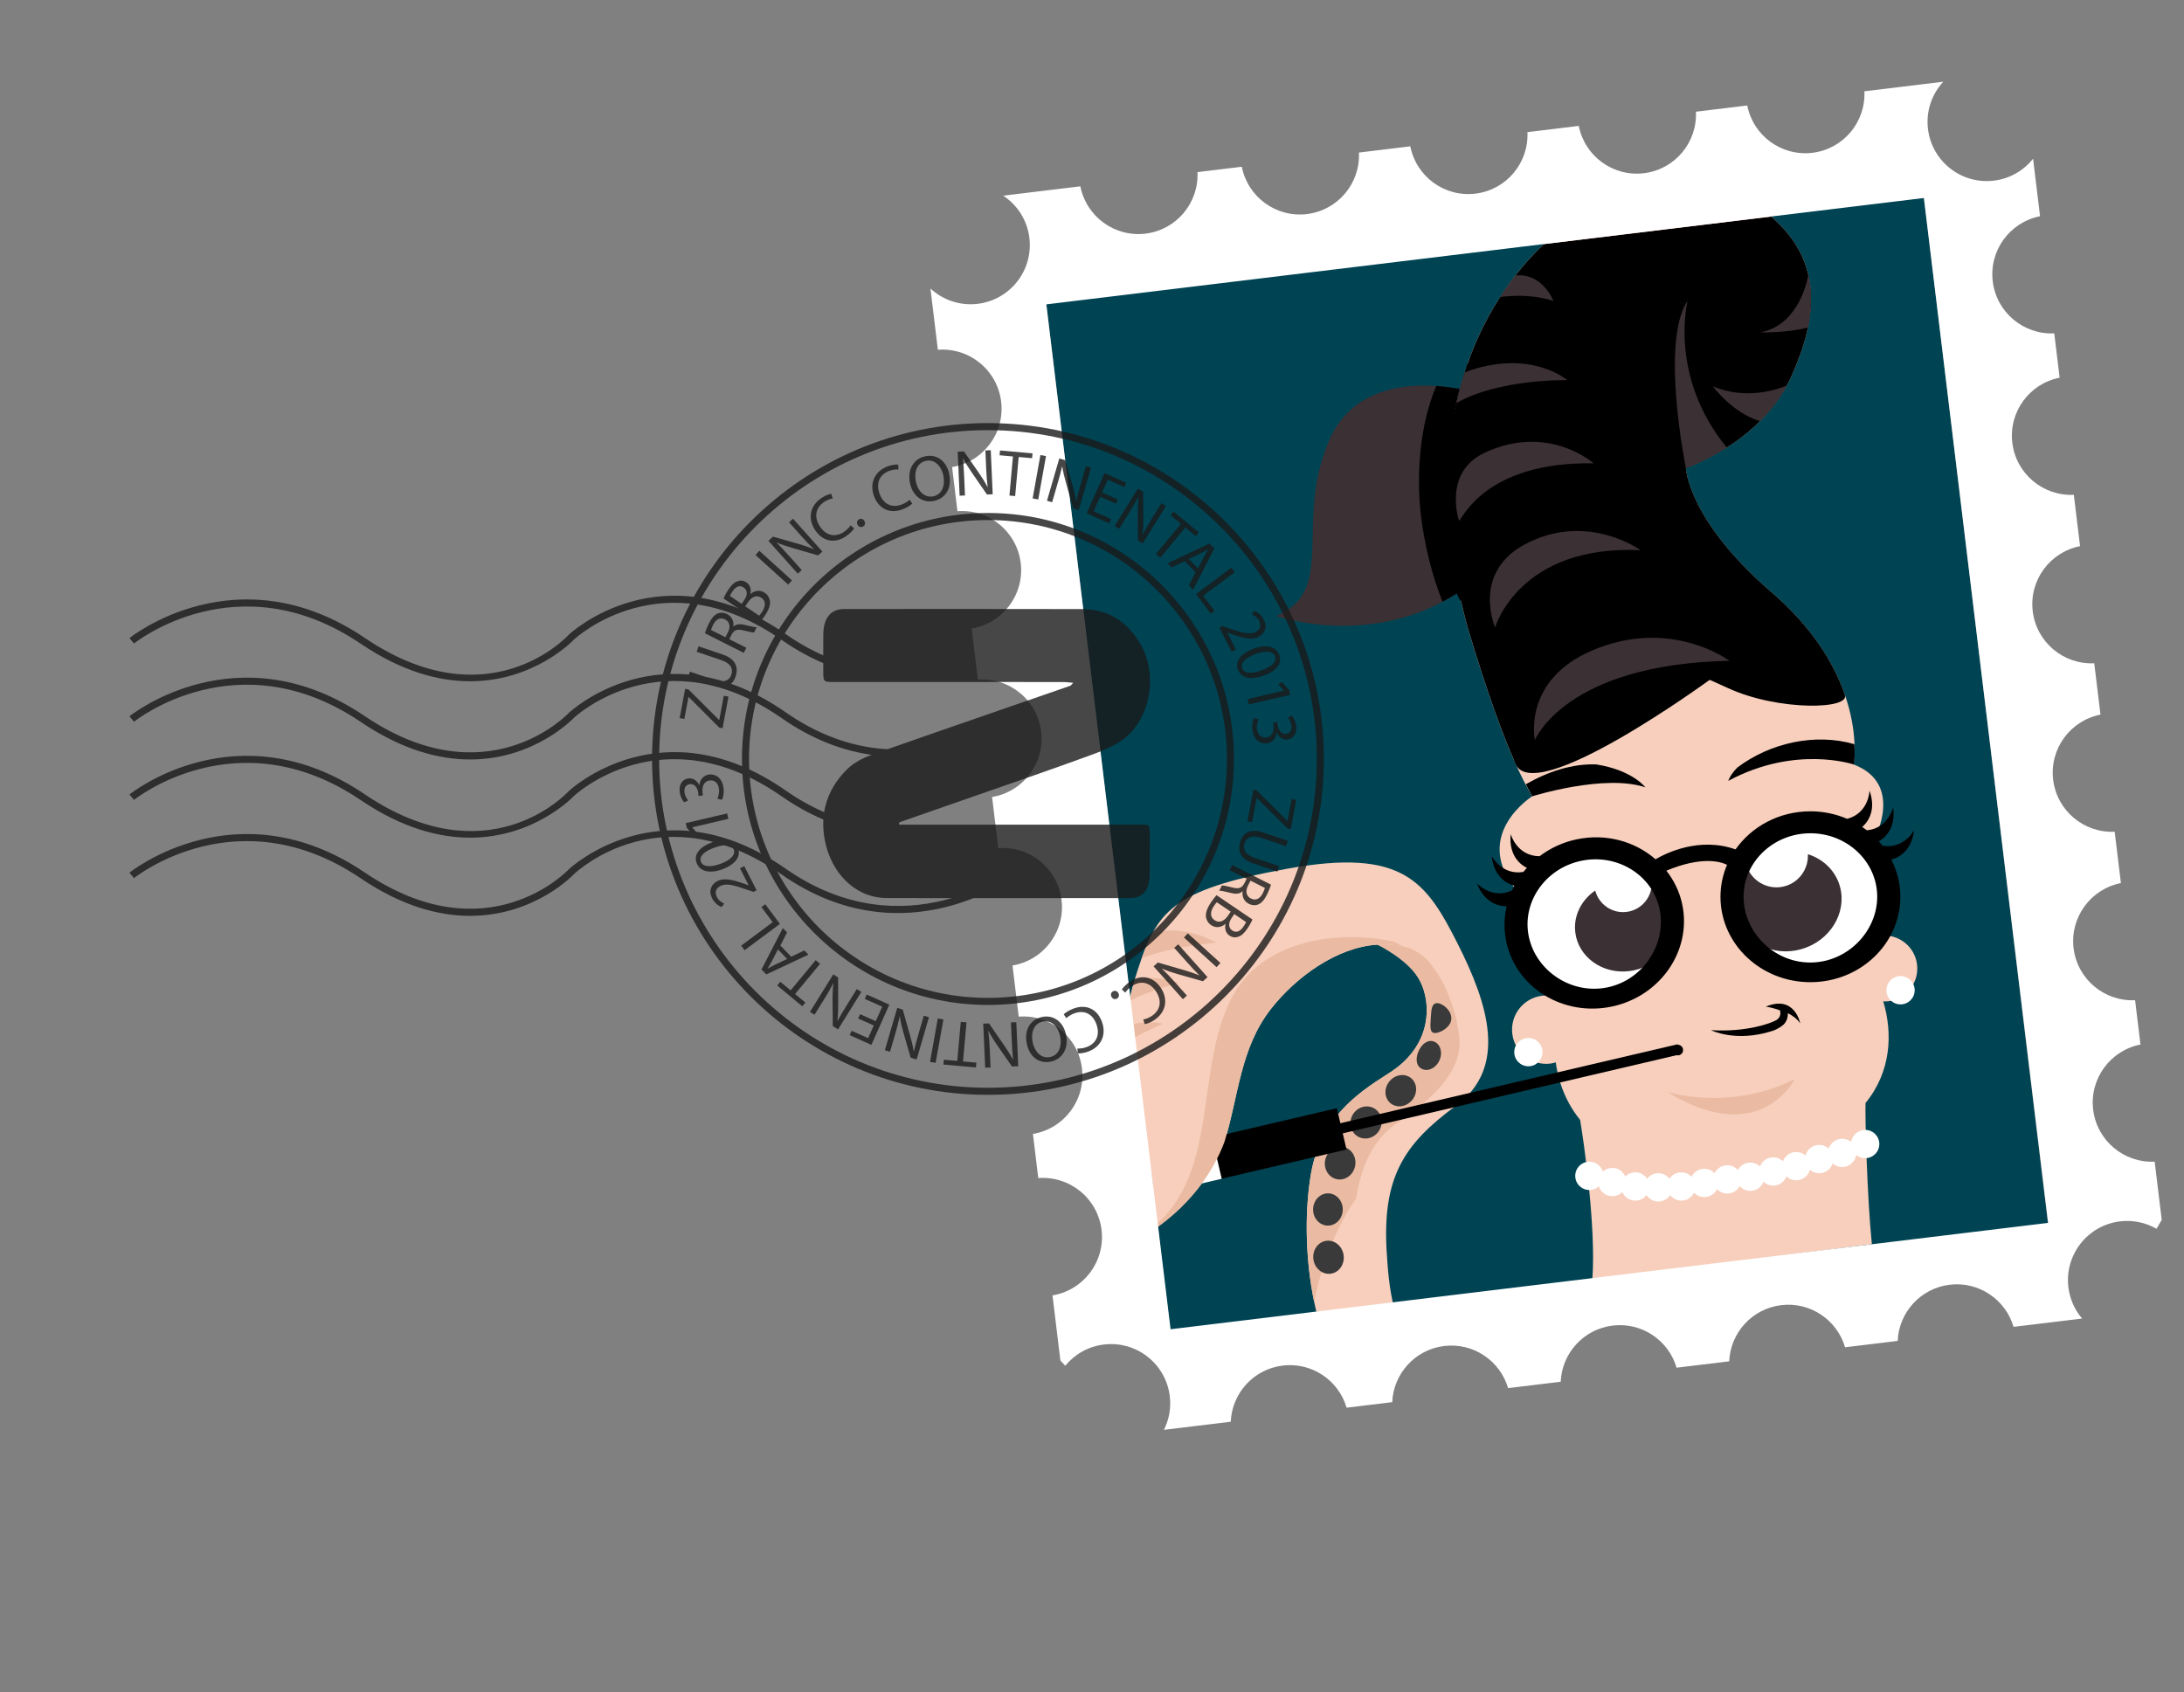 <?xml version="1.0" encoding="utf-8"?>
<!-- Generator: Adobe Illustrator 17.0.0, SVG Export Plug-In . SVG Version: 6.00 Build 0)  -->
<!DOCTYPE svg PUBLIC "-//W3C//DTD SVG 1.1//EN" "http://www.w3.org/Graphics/SVG/1.1/DTD/svg11.dtd">
<svg version="1.1" id="Layer_1" xmlns="http://www.w3.org/2000/svg" xmlns:xlink="http://www.w3.org/1999/xlink" x="0px" y="0px"
	 width="308.833px" height="239.333px" viewBox="-44.167 0 308.833 239.333" enable-background="new -44.167 0 308.833 239.333"
	 xml:space="preserve">
<rect x="-44.167" y="0" width="308.833" height="239.333" fill="#808080" stroke="none"/>
<g id="Bg" display="none">
	<polygon display="inline" fill="#012B31" points="-6,-358 -69,-358 -649,-358 -649,234 -329,234 -329,342 -6,342 -6,-8 570,-8 
		570,-358 	"/>
</g>
<g id="_x31_">
</g>
<g id="_x32_">
</g>
<rect x="112.177" y="35" transform="matrix(-0.993 0.12 -0.12 -0.993 361.122 195.182)" fill="#004454" width="124.985" height="146.985"/>
<path fill="#F7CFBC" d="M150.613,184.835c-3.718-10.165-1.399-15.618,1.021-20.29c3.061-5.911,12.815-10.619,12.71-15.643
	s-5.517-17.463-12.936-15.305c0,0,3.79,2.185,5.298,5.276c1.508,3.091,1.534,8.502-3.55,12.266
	c-2.759,2.042-10.3,5.404-11.931,14.793c-0.962,5.533-0.852,12.944,0.759,19.612C144.855,185.255,147.733,185.035,150.613,184.835z"
	/>
<path fill="#EABBA2" d="M150.579,133.596c0,0,4.619,2.186,6.127,5.277c1.508,3.091,1.534,8.502-3.55,12.266
	c-2.759,2.042-10.3,5.404-11.931,14.793c-0.897,5.162-0.866,11.958,0.451,18.258c0.338-1.843,0.784-3.663,1.403-5.436
	c1.523-4.363,3.736-9.309,7.37-12.339c0.104-0.087,0.212-0.113,0.315-0.115c0.282-0.601,0.574-1.186,0.869-1.756
	c3.061-5.911,12.815-10.619,12.71-15.643S157.998,131.437,150.579,133.596z"/>
<path fill="#3B3034" d="M164.397,55.508c0,0-15.693-4.813-20.657,6.869s1.203,21.008-7.41,24.738c0,0,14.741,5.264,27.636-4.693
	S164.397,55.508,164.397,55.508z"/>
<path d="M164.397,55.508c0,0-2.323-0.708-5.461-0.919c-2.368,5.539-2.832,12.597-2.185,18.173c0.475,4.091,1.534,8.502,3.062,12.331
	c1.392-0.738,2.783-1.613,4.153-2.671C176.861,72.465,164.397,55.508,164.397,55.508z"/>
<path fill="#F7CFBC" d="M172.495,112.615c0,0-8.268,5.199-2.652,12.745c1.003,1.348,3.285,1.987,6.351,2.131l1.493,14.533
	c-1-0.892-2.352-1.381-3.787-1.207c-2.65,0.321-4.538,2.73-4.217,5.38c0.321,2.65,2.73,4.538,5.38,4.217
	c0.266-0.032,0.518-0.1,0.767-0.173c0.228,1.765,0.976,5.108,3.441,8.132c0.477,2.74,2.281,15.241,1.734,22.496
	c13.179-1.603,26.356-3.226,39.525-4.908c-0.677-6.63-0.97-17.919-0.897-19.972c3.614-4.421,3.874-9.796,2.506-14.375
	c0.235,0.007,0.469,0.015,0.709-0.014c2.559-0.31,4.381-2.636,4.071-5.194c-0.31-2.559-2.636-4.381-5.194-4.071
	c-1.437,0.174-2.624,0.996-3.349,2.126c-0.388-4.123-1.091-11.066-1.48-14.879c2.576-0.766,4.137-1.265,4.137-1.265
	s3.956-7.531-3.084-10.203c0,0,2.341-12.54-11.878-24.583c-11.642-10.173-11.843-17.368-11.843-17.368s10.659-3.475,14.891-12.886
	c4.232-9.411,4.823-18.381-6.418-25.244c-11.241-6.864-17.854-1.865-26.002,4.327c-8.147,6.192-22.291,23.856-13.296,56.511
	C167.631,102.964,170.379,109.011,172.495,112.615z"/>
<path fill="#F7CFBC" d="M128.967,161.536c2.016-6.485,2.207-13.243,6.575-18.84c3.457-4.43,9.24-8.729,15.037-9.1
	c3.86-0.247,6.506,0.791,8.082,3.474c1.432,1.815,2.29,4.261,2.908,6.319c0.183,0.608,0.288,1.18,0.348,1.733
	c0.98,3.704,0.094,7.945-8.656,13.811c-7.25,4.861-6.66,18.081-5.076,26.077c1.572-0.117,3.144-0.226,4.717-0.331
	c-0.571-2.316-0.827-4.887-0.99-7.787c-0.582-10.338,2.371-15.061,9.772-20.491c7.4-5.43,4.643-14.33,0.23-23.028
	c-4.412-8.699-7.681-13.507-24.106-10.509s-18.401,6.092-21.098,14.31s-2.497,15.412-0.632,19.719
	c1.865,4.307,4.578,14.219,1.339,17.969C117.418,174.862,125.505,170.674,128.967,161.536z"/>
<ellipse transform="matrix(0.209 0.978 -0.978 0.209 270.919 -73.985)" fill="#FFFFFF" cx="181.202" cy="130.51" rx="11.072" ry="11.654"/>
<ellipse transform="matrix(0.004 1 -1 0.004 337.789 -85.526)" fill="#FFFFFF" cx="211.842" cy="126.859" rx="11.133" ry="11.718"/>
<path fill="#3B3034" d="M189.333,125.702c-0.337,1.684-1.701,3.043-3.499,3.261c-2.053,0.249-3.918-1.077-4.428-3.023
	c-1.946,1.336-3.102,3.558-2.817,5.915c0.423,3.487,3.834,5.941,7.619,5.482s6.512-3.657,6.089-7.144
	C192.066,128.281,190.932,126.683,189.333,125.702z"/>
<path fill="#3B3034" d="M211.481,120.802c0.087,1.88-1.004,3.687-2.858,4.394c-2.118,0.808-4.452-0.109-5.51-2.044
	c-1.716,1.936-2.358,4.605-1.43,7.036c1.372,3.596,5.65,5.304,9.555,3.814s5.958-5.613,4.585-9.21
	C215.07,122.822,213.441,121.423,211.481,120.802z"/>
<path d="M226.503,117.401c0,0-1.437,2.732-4.484,2.196c-0.165-0.209-0.33-0.418-0.508-0.616c0.663-0.369,2.458-1.672,2.03-4.806
	c0,0-0.691,2.955-3.708,3.248c-0.217-0.167-0.444-0.32-0.672-0.473c0.548-0.462,2.113-2.107,1.034-5.144
	c0,0-0.071,3.169-3.152,3.996c-1.606-0.686-3.382-1.074-5.258-1.066c-4.397,0.019-8.263,2.156-10.533,5.388
	c-5.135-1.825-9.872,0.547-11.316,1.397c-2.898-2.527-7.013-3.707-11.197-2.812c-1.961,0.419-3.713,1.258-5.199,2.378
	c-3.247-0.023-4.083-3.131-4.083-3.131c-0.332,3.301,1.705,4.501,2.287,4.774c-0.171,0.19-0.339,0.381-0.498,0.58
	c-3.066,0.509-4.472-2.254-4.472-2.254c0.346,3.265,2.542,4.041,3.193,4.201c-0.115,0.217-0.223,0.438-0.324,0.661
	c-2.88,1.344-4.974-1.021-4.974-1.021c1.195,3.172,3.636,3.28,4.214,3.26c-0.374,1.614-0.417,3.318-0.052,5.028
	c1.396,6.525,8.096,10.624,14.965,9.154s11.305-7.951,9.909-14.476c-0.381-1.782-1.169-3.374-2.236-4.73
	c5.032-2.105,7.7-1.27,8.58-0.834c-0.601,1.413-0.935,2.955-0.928,4.573c0.028,6.673,5.746,12.058,12.77,12.028
	s12.695-5.464,12.667-12.137c-0.008-1.871-0.476-3.633-1.282-5.21C223.948,121.393,226.117,120.63,226.503,117.401z
	 M183.191,139.624c-5.094,1.09-10.13-2.284-11.166-7.124c-1.035-4.84,2.267-9.664,7.361-10.754s10.081,1.961,11.117,6.8
	C191.539,133.386,188.286,138.534,183.191,139.624z M211.855,136.12c-5.21,0.022-9.447-4.313-9.468-9.262s4.2-8.994,9.41-9.016
	s9.465,3.986,9.486,8.935C221.304,131.726,217.065,136.098,211.855,136.12z"/>
<path fill="#EABBA2" d="M191.58,154.414c0,0,8.78,2.839,18.038-1.809C209.618,152.605,204.775,162.51,191.58,154.414z"/>
<path d="M181.555,108.106c-3.375-0.133-6.84,1.012-9.968,2.809l0.908,1.7c0,0,10.229-3.213,16.005-1.269
	C188.5,111.347,186.693,108.92,181.555,108.106z"/>
<path d="M201.5,108.55c-1.038,1.053-1.276,1.879-1.276,1.879c9.516-5.12,17.725-2.317,17.725-2.317
	c0.189-0.613,0.159-1.916,0.105-2.868C212.55,103.646,206.177,105.019,201.5,108.55z"/>
<path fill="#EABBA2" d="M127.827,133.308c-4.405-2.367-7.678-1.741-9.07-1.264c-0.559,1.043-1.032,2.203-1.493,3.505
	C121.528,133.789,127.827,133.308,127.827,133.308z"/>
<path fill="#EABBA2" d="M116.257,138.642c-0.288,0.991-0.533,1.964-0.739,2.918c3.189-1.598,7.013-2.569,7.013-2.569
	C119.782,138.078,117.673,138.249,116.257,138.642z"/>
<path fill="#EABBA2" d="M114.912,145.222c-0.1,0.859-0.166,1.695-0.199,2.505c2.506-1.709,5.603-2.963,5.603-2.963
	C117.841,144.301,116.062,144.713,114.912,145.222z"/>
<path d="M205.543,142.355c0,0,0.918,0.133,1.972,0.516l0.066,0.202c0.083,0.687-0.293,1.029-0.559,1.19
	c-0.806,0.465-4.22,1.723-9.239,1.425c0,0,3.484,1.776,8.665,0.109c0,0,0.444-0.133,0.848-0.378
	c0.228-0.125,0.445-0.263,0.636-0.427c0.102-0.078,0.198-0.183,0.289-0.298c0.021-0.032,0.048-0.057,0.069-0.091l-0.003-0.002
	c0.211-0.302,0.368-0.716,0.37-1.324c0.619,0.347,1.24,0.732,1.739,1.447C210.394,144.725,209.637,140.641,205.543,142.355z"/>
<path fill="#3A3A3A" d="M159.114,141.867c-0.769-0.046-0.89,0.757-0.947,1.935c-0.058,1.177-0.244,2.241,0.524,2.287
	s2.308-0.81,2.366-1.987C161.114,142.924,159.883,141.913,159.114,141.867z"/>
<ellipse transform="matrix(0.992 -0.13 0.13 0.992 -21.884 20.18)" fill="#3A3A3A" cx="143.624" cy="177.715" rx="2.154" ry="2.346"/>
<path fill="#3A3A3A" d="M143.828,168.776c-1.153-0.125-2.183,0.79-2.302,2.043s0.719,2.371,1.871,2.497
	c1.153,0.125,2.183-0.79,2.302-2.043C145.819,170.019,144.981,168.901,143.828,168.776z"/>
<path fill="#3A3A3A" d="M146.172,162.317c-1.103-0.458-2.37,0.141-2.83,1.338c-0.46,1.197,0.061,2.538,1.164,2.996
	s2.37-0.141,2.83-1.338C147.796,164.116,147.275,162.775,146.172,162.317z"/>
<path fill="#3A3A3A" d="M150.684,157.183c-0.797-0.912-2.194-0.955-3.122-0.095s-1.034,2.296-0.237,3.208
	c0.797,0.912,2.194,0.955,3.122,0.095S151.481,158.095,150.684,157.183z"/>
<path fill="#3A3A3A" d="M155.596,152.689c-0.757-0.867-2.123-0.873-3.051-0.013s-1.066,2.26-0.308,3.127
	c0.757,0.867,2.123,0.873,3.051,0.013C156.215,154.956,156.353,153.556,155.596,152.689z"/>
<path fill="#3A3A3A" d="M158.803,147.392c-0.827-0.47-1.724,0.019-2.271,1.051c-0.546,1.032-0.535,2.216,0.292,2.686
	c0.827,0.47,1.94,0.014,2.486-1.018S159.63,147.862,158.803,147.392z"/>
<g id="_x34_">
</g>
<g id="_x35__1_">
</g>
<g id="_x36_">
</g>
<g id="_x37_">
</g>
<g>
	<path d="M170.096,107.88c9.693-5.336,20.008-16.589,46.567-9.768c-1.516-4.29-4.562-9.478-10.587-14.582
		c-11.642-10.173-11.843-17.368-11.843-17.368s10.659-3.475,14.891-12.886c3.717-8.266,4.62-16.19-2.831-22.647l-32.138,3.895
		c-8.156,7.647-18.859,24.899-10.748,54.346C166.204,98.189,168.35,103.977,170.096,107.88z"/>
</g>
<path fill="#3B3034" d="M194.239,66.245c0,0-3.683-17.916,0.233-23.7c0,0-2.737,10.657,5.535,20.735
	C200.007,63.279,197.64,64.868,194.239,66.245z"/>
<path fill="#3B3034" d="M175.505,42.578c0,0-1.493-3.989-5.375-3.631c-0.736,0.943-1.464,1.963-2.173,3.061
	C172.592,41.405,175.505,42.578,175.505,42.578z"/>
<path fill="#3B3034" d="M204.75,47.007c0,0,3.833,0.096,6.736-0.696c0.534-2.562,0.614-5.056,0.059-7.444
	C211.179,40.842,209.671,46.066,204.75,47.007z"/>
<path fill="#3B3034" d="M198.034,54.621c0,0,2.642,3.69,6.672,4.941c1.416-1.414,2.738-3.084,3.79-5.035
	C207.387,54.997,202.811,56.671,198.034,54.621z"/>
<circle fill="#FFFFFF" cx="180.583" cy="166.292" r="2"/>
<circle fill="#FFFFFF" cx="183.833" cy="167.167" r="2"/>
<circle fill="#FFFFFF" cx="187.083" cy="167.792" r="2"/>
<circle fill="#FFFFFF" cx="190.333" cy="167.917" r="2"/>
<circle fill="#FFFFFF" cx="193.583" cy="167.792" r="2"/>
<circle fill="#FFFFFF" cx="196.833" cy="167.292" r="2"/>
<circle fill="#FFFFFF" cx="200.083" cy="166.792" r="2"/>
<circle fill="#FFFFFF" cx="203.333" cy="166.417" r="2"/>
<circle fill="#FFFFFF" cx="206.583" cy="165.667" r="2"/>
<circle fill="#FFFFFF" cx="209.833" cy="164.917" r="2"/>
<circle fill="#FFFFFF" cx="213.083" cy="163.917" r="2"/>
<circle fill="#FFFFFF" cx="216.333" cy="163.042" r="2"/>
<circle fill="#FFFFFF" cx="219.583" cy="161.792" r="2"/>
<circle fill="#FFFFFF" cx="224.583" cy="140.042" r="2"/>
<circle fill="#FFFFFF" cx="171.958" cy="148.792" r="2"/>
<path d="M197.646,96.104c0,0-25.203,18.427-27.57,11.776c-2.367-6.651,5.57-7.214,5.57-7.214s21.562-6.188,22-5.438
	S197.646,96.104,197.646,96.104z"/>
<path d="M194.521,95.292c0,0-1.5-1.312,5.625,2s17.806,3.08,16.497,0.821c-1.309-2.259-17.684-3.009-17.684-3.009L194.521,95.292z"
	/>
<path fill="#3B3034" d="M200.391,93.452c0,0-8.267-6.217-19.401-1.468c-9.939,4.227-8.115,12.694-8.115,12.694
	S177.112,93.924,200.391,93.452z"/>
<path d="M162.375,85.042c0,0-6.458-10.333,0.958-33.625l6.917,19.542L162.375,85.042z"/>
<path fill="#3B3034" d="M187.834,77.808c0,0-7.673-5.558-16.463-0.774c-7.442,4.05-4.121,11.706-4.121,11.706
	S170.612,77,187.834,77.808z"/>
<path fill="#3B3034" d="M181.182,65.519c0,0-6.351-5.652-15.297-1.545c-6.088,2.753-3.741,9.645-3.741,9.645
	C162.531,73.698,165.539,65.275,181.182,65.519z"/>
<path fill="#3B3034" d="M177.448,53.758c0,0-5.252-4.566-14.497-1.105c-0.443,1.381-0.832,2.836-1.168,4.353
	C167.718,53.555,177.448,53.758,177.448,53.758z"/>
<g>
	<rect x="127.428" y="158.761" transform="matrix(0.974 -0.228 0.228 0.974 -33.216 35.301)" width="18.25" height="6"/>
	<rect x="144.489" y="153.334" transform="matrix(0.974 -0.228 0.228 0.974 -30.612 42.508)" width="49.261" height="1.47"/>
	<polygon fill="#FFFFFF" points="128.593,166.701 125.021,167.536 125.75,162.333 127.228,160.859 	"/>
	<circle cx="193.083" cy="148.5" r="0.75"/>
</g>
<path fill="#EABBA2" d="M130.043,141.037c-5.529,10.473-1.385,25.896-12.298,33.357c-0.106,0.159-0.204,0.327-0.327,0.469
	c0,0,8.087-4.189,11.548-13.327c2.016-6.485,2.207-13.243,6.575-18.84c3.457-4.43,9.24-8.729,15.037-9.1
	c1.348-0.086,2.538-0.005,3.596,0.238c-0.397-0.247-0.816-0.471-1.253-0.675c-0.014-0.003-0.026-0.008-0.041-0.011
	C144.802,131.451,134.288,132.997,130.043,141.037z"/>
<path fill="#FFFFFF" d="M260.519,164.283c-4.34,0.203-8.167-2.968-8.698-7.35c-0.531-4.382,2.427-8.376,6.69-9.215l-0.76-6.267
	c-4.34,0.203-8.167-2.968-8.698-7.35s2.427-8.376,6.69-9.215l-0.88-7.26c-4.34,0.203-8.167-2.968-8.698-7.35
	c-0.531-4.382,2.427-8.376,6.69-9.215l-0.88-7.26c-4.34,0.203-8.167-2.968-8.698-7.35c-0.531-4.382,2.427-8.376,6.69-9.215
	l-0.88-7.26c-4.34,0.203-8.167-2.968-8.698-7.35s2.427-8.376,6.69-9.215l-0.76-6.267c-4.34,0.203-8.167-2.968-8.698-7.35
	s2.427-8.376,6.69-9.215l-0.986-8.132c-1.322,1.66-3.269,2.824-5.542,3.1c-4.592,0.557-8.765-2.715-9.322-7.306
	c-0.307-2.536,0.557-4.942,2.163-6.684l-11.151,1.352c0.203,4.34-2.968,8.167-7.35,8.698c-4.382,0.531-8.376-2.427-9.215-6.69
	l-7.26,0.88c0.203,4.34-2.968,8.167-7.35,8.698c-4.382,0.531-8.376-2.427-9.215-6.69l-7.26,0.88c0.203,4.34-2.968,8.167-7.35,8.698
	s-8.376-2.427-9.215-6.69l-7.26,0.88c0.203,4.34-2.968,8.167-7.35,8.698s-8.376-2.427-9.215-6.69l-6.267,0.76
	c0.203,4.34-2.968,8.167-7.35,8.698s-8.376-2.427-9.215-6.69l-10.903,1.322c1.976,1.308,3.39,3.437,3.697,5.973
	c0.557,4.592-2.715,8.765-7.306,9.322c-2.536,0.307-4.942-0.557-6.684-2.163l1.049,8.657c4.442-0.339,8.406,2.867,8.947,7.333
	s-2.542,8.526-6.936,9.258l0.757,6.242c4.442-0.339,8.406,2.867,8.947,7.333s-2.542,8.526-6.936,9.258l0.877,7.235
	c4.442-0.339,8.406,2.867,8.947,7.333s-2.542,8.526-6.936,9.258l0.877,7.235c4.442-0.339,8.406,2.867,8.947,7.333
	c0.541,4.466-2.542,8.526-6.936,9.258l0.877,7.235c4.442-0.339,8.406,2.867,8.947,7.333c0.541,4.466-2.542,8.526-6.936,9.258
	l0.757,6.242c4.442-0.339,8.406,2.867,8.947,7.333s-2.542,8.526-6.936,9.258l1.115,9.202l0.688,0.749
	c1.32-1.608,3.232-2.735,5.46-3.005c4.592-0.557,8.765,2.714,9.322,7.306c0.206,1.698-0.114,3.337-0.829,4.759l9.449-1.145
	c0.175-4.02,3.225-7.442,7.35-7.942c4.126-0.5,7.905,2.094,9.035,5.956l6.448-0.782c0.175-4.02,3.225-7.442,7.35-7.942
	s7.905,2.094,9.035,5.956l7.44-0.902c0.175-4.02,3.225-7.442,7.35-7.942c4.126-0.5,7.905,2.094,9.035,5.956l7.44-0.902
	c0.175-4.02,3.225-7.442,7.35-7.942c4.126-0.5,7.905,2.094,9.035,5.956l7.44-0.902c0.175-4.02,3.225-7.442,7.35-7.942
	s7.905,2.094,9.035,5.956l9.697-1.175c-1.033-1.21-1.736-2.726-1.942-4.423c-0.557-4.592,2.715-8.765,7.306-9.322
	c1.86-0.225,3.646,0.185,5.156,1.049l0.737-1.26L260.519,164.283z M245.451,172.941l-124.092,15.042L103.79,43.044l124.092-15.042
	L245.451,172.941z"/>
<g opacity="0.8">
	<g>
		<path fill="#191919" d="M57.546,102.899l-4.332-4.328l-0.028-0.005l-0.581,3.107l-0.663-0.124l0.774-4.134l0.481,0.09l4.318,4.307
			l0.027,0.005l0.642-3.424l0.663,0.124l-0.837,4.469L57.546,102.899z"/>
		<path fill="#191919" d="M53.396,94.987l3.495,1.184c1.323,0.447,2.083,0.05,2.35-0.738c0.297-0.876-0.092-1.633-1.397-2.074
			l-3.495-1.184l0.261-0.77l3.442,1.166c1.813,0.614,2.236,1.821,1.802,3.099c-0.409,1.21-1.41,1.886-3.241,1.266l-3.478-1.178
			L53.396,94.987z"/>
		<path fill="#191919" d="M55.518,89.56c0.109-0.4,0.33-0.941,0.58-1.436c0.387-0.768,0.778-1.192,1.266-1.381
			c0.389-0.156,0.848-0.122,1.277,0.095c0.734,0.37,0.988,1.078,0.891,1.764l0.024,0.013c0.365-0.355,0.891-0.41,1.535-0.251
			c0.867,0.21,1.471,0.348,1.743,0.34l-0.374,0.743c-0.203,0.012-0.744-0.106-1.516-0.299c-0.851-0.222-1.29-0.07-1.643,0.569
			l-0.341,0.677l2.41,1.216l-0.363,0.718L55.518,89.56z M58.415,90.119l0.371-0.734c0.387-0.768,0.211-1.467-0.424-1.787
			c-0.718-0.363-1.294,0-1.686,0.755c-0.175,0.346-0.266,0.611-0.292,0.742L58.415,90.119z"/>
		<path fill="#191919" d="M58.141,84.638c0.135-0.333,0.4-0.823,0.715-1.291c0.45-0.667,0.855-1.019,1.333-1.165
			c0.381-0.134,0.796-0.087,1.202,0.186c0.498,0.337,0.712,0.961,0.544,1.64l0.015,0.011c0.454-0.408,1.248-0.708,2.015-0.191
			c0.445,0.3,0.662,0.704,0.74,1.135c0.086,0.583-0.154,1.269-0.724,2.112c-0.31,0.46-0.579,0.791-0.76,0.993L58.141,84.638z
			 M60.707,85.4l0.409-0.606c0.476-0.705,0.388-1.367-0.111-1.704c-0.606-0.409-1.154-0.109-1.609,0.565
			c-0.207,0.307-0.302,0.499-0.352,0.621L60.707,85.4z M63.182,87.071c0.112-0.114,0.248-0.301,0.409-0.538
			c0.466-0.69,0.643-1.497-0.109-2.004c-0.705-0.476-1.405-0.067-1.896,0.661l-0.373,0.552L63.182,87.071z"/>
		<path fill="#191919" d="M63.209,77.898l4.616,4.18l-0.539,0.596l-4.616-4.18L63.209,77.898z"/>
		<path fill="#191919" d="M68.642,81.123l-4.152-4.644l0.655-0.586l3.588,1.02c0.831,0.237,1.537,0.485,2.182,0.764l0.008-0.02
			c-0.61-0.571-1.129-1.123-1.776-1.847l-1.737-1.943l0.565-0.505l4.152,4.644l-0.607,0.542l-3.581-1.039
			c-0.786-0.227-1.57-0.481-2.254-0.774l-0.014,0.025c0.558,0.555,1.07,1.101,1.76,1.873l1.774,1.984L68.642,81.123z"/>
		<path fill="#191919" d="M76.605,74.725c-0.165,0.287-0.577,0.737-1.209,1.156c-1.464,0.969-3.179,0.775-4.306-0.928
			c-1.077-1.626-0.706-3.459,0.905-4.525c0.647-0.428,1.147-0.561,1.386-0.586l0.201,0.654c-0.336,0.046-0.76,0.193-1.191,0.479
			c-1.218,0.806-1.511,2.121-0.607,3.485c0.841,1.272,2.115,1.604,3.378,0.767c0.409-0.271,0.769-0.632,0.951-0.941L76.605,74.725z"
			/>
		<path fill="#191919" d="M77.098,74.214c-0.161-0.301-0.07-0.623,0.215-0.776c0.285-0.152,0.595-0.045,0.756,0.257
			c0.157,0.294,0.087,0.615-0.215,0.776C77.569,74.624,77.255,74.508,77.098,74.214z"/>
		<path fill="#191919" d="M84.83,71.216c-0.228,0.24-0.733,0.58-1.446,0.839c-1.651,0.598-3.271,0.006-3.968-1.914
			c-0.664-1.834,0.128-3.527,1.944-4.186c0.73-0.265,1.247-0.275,1.485-0.243l0.041,0.683c-0.337-0.035-0.784,0.009-1.27,0.185
			c-1.373,0.498-1.968,1.706-1.41,3.244c0.52,1.434,1.679,2.056,3.104,1.539c0.461-0.167,0.895-0.433,1.147-0.69L84.83,71.216z"/>
		<path fill="#191919" d="M90.061,67.049c0.431,2.101-0.617,3.477-2.175,3.795c-1.612,0.331-3.001-0.687-3.378-2.534
			c-0.398-1.938,0.547-3.452,2.177-3.787C88.35,64.182,89.69,65.238,90.061,67.049z M85.345,68.12
			c0.267,1.304,1.213,2.327,2.454,2.074c1.249-0.256,1.72-1.552,1.436-2.937c-0.249-1.214-1.143-2.352-2.456-2.083
			C85.476,65.441,85.071,66.779,85.345,68.12z"/>
		<path fill="#191919" d="M91.532,70.103l-0.274-6.227l0.877-0.04l2.135,3.063c0.494,0.71,0.884,1.35,1.207,1.975l0.018-0.011
			c-0.111-0.828-0.162-1.585-0.205-2.555l-0.115-2.605l0.758-0.033l0.275,6.227l-0.814,0.036l-2.117-3.072
			c-0.464-0.673-0.912-1.366-1.255-2.027l-0.027,0.01c0.08,0.784,0.132,1.531,0.177,2.566l0.118,2.66L91.532,70.103z"/>
		<path fill="#191919" d="M99.071,64.555l-1.888-0.17l0.061-0.681l4.596,0.414l-0.061,0.681l-1.897-0.17l-0.499,5.526l-0.81-0.073
			L99.071,64.555z"/>
		<path fill="#191919" d="M103.746,64.498l-1.099,6.132l-0.792-0.141l1.1-6.132L103.746,64.498z"/>
		<path fill="#191919" d="M103.882,70.814l1.744-5.98l0.843,0.246l1.034,3.585c0.239,0.831,0.401,1.561,0.507,2.257l0.021-0.005
			c0.162-0.819,0.356-1.552,0.628-2.483l0.729-2.503l0.728,0.212l-1.744,5.98l-0.78-0.228l-1.014-3.588
			c-0.223-0.787-0.423-1.587-0.536-2.323l-0.029,0.002c-0.175,0.767-0.367,1.49-0.657,2.485l-0.745,2.555L103.882,70.814z"/>
		<path fill="#191919" d="M113.62,71.237l-2.211-0.987l-0.915,2.05l2.463,1.101l-0.274,0.616l-3.198-1.428l2.54-5.687l3.071,1.372
			l-0.274,0.616l-2.337-1.044l-0.803,1.797l2.21,0.987L113.62,71.237z"/>
		<path fill="#191919" d="M113.445,74.391l3.288-5.298l0.747,0.463l0.034,3.735c0.007,0.865-0.032,1.613-0.118,2.312l0.021,0.002
			c0.376-0.747,0.76-1.401,1.273-2.227l1.376-2.217l0.644,0.4l-3.289,5.298l-0.691-0.43l-0.013-3.732
			c-0.004-0.819,0.018-1.643,0.107-2.383l-0.028-0.007c-0.376,0.693-0.755,1.339-1.301,2.219l-1.406,2.264L113.445,74.391z"/>
		<path fill="#191919" d="M122.817,74.08l-1.462-1.208l0.436-0.527l3.558,2.94l-0.436,0.527l-1.469-1.213l-3.535,4.278l-0.627-0.518
			L122.817,74.08z"/>
		<path fill="#191919" d="M123.364,79.361l-1.859,0.894l-0.577-0.598l5.951-2.799l0.673,0.698l-3.008,5.852l-0.597-0.618
			l0.949-1.839L123.364,79.361z M125.233,80.395l0.868-1.683c0.196-0.382,0.398-0.706,0.593-1.021l-0.013-0.014
			c-0.33,0.19-0.673,0.38-1.03,0.556l-1.72,0.811L125.233,80.395z"/>
		<path fill="#191919" d="M129.956,80.285l0.481,0.644l-4.454,3.322l1.592,2.134l-0.542,0.404l-2.072-2.779L129.956,80.285z"/>
		<path fill="#191919" d="M128.258,88.765l0.445-0.228l0.841,0.285c2.001,0.699,3.008,0.961,3.819,0.556
			c0.543-0.278,0.909-0.799,0.5-1.597c-0.249-0.486-0.703-0.762-1.035-0.904l0.392-0.491c0.502,0.21,1.003,0.617,1.318,1.235
			c0.591,1.152,0.05,2.042-0.715,2.434c-0.987,0.506-2.153,0.2-3.816-0.371l-0.615-0.225l-0.016,0.008l1.232,2.403l-0.601,0.308
			L128.258,88.765z"/>
		<path fill="#191919" d="M134.567,95.536c-1.918,0.706-3.238,0.383-3.698-0.866c-0.405-1.102,0.353-2.228,2.212-2.932
			c1.891-0.696,3.233-0.263,3.654,0.882C137.173,93.809,136.363,94.876,134.567,95.536z M133.353,92.505
			c-1.466,0.54-2.133,1.298-1.877,1.992c0.287,0.78,1.336,0.819,2.776,0.289c1.388-0.511,2.168-1.201,1.877-1.992
			C135.883,92.126,134.889,91.941,133.353,92.505z"/>
		<path fill="#191919" d="M137.361,97.666l-0.005-0.018l-0.787-0.888l0.567-0.294l0.984,1.118l0.158,0.675l-5.85,1.371l-0.179-0.765
			L137.361,97.666z"/>
		<path fill="#191919" d="M133.805,101.708c-0.121,0.246-0.292,0.805-0.231,1.365c0.115,1.039,0.813,1.289,1.308,1.225
			c0.836-0.102,1.111-0.895,1.026-1.677l-0.049-0.451l0.607-0.067l0.049,0.451c0.065,0.589,0.451,1.3,1.158,1.222
			c0.479-0.053,0.868-0.403,0.787-1.148c-0.053-0.478-0.315-0.914-0.527-1.152l0.565-0.276c0.265,0.288,0.561,0.869,0.632,1.513
			c0.13,1.177-0.51,1.787-1.237,1.867c-0.616,0.068-1.182-0.242-1.529-0.949l-0.018,0.002c-0.067,0.752-0.553,1.411-1.39,1.503
			c-0.957,0.105-1.876-0.547-2.033-1.982c-0.074-0.671,0.073-1.283,0.233-1.599L133.805,101.708z"/>
	</g>
	<g>
		<path fill="#191919" d="M133.532,111.767l4.332,4.328l0.028,0.005l0.581-3.107l0.663,0.124l-0.774,4.134l-0.481-0.09l-4.318-4.307
			l-0.027-0.005l-0.642,3.424l-0.663-0.124l0.837-4.469L133.532,111.767z"/>
		<path fill="#191919" d="M137.682,119.679l-3.495-1.184c-1.323-0.447-2.083-0.05-2.35,0.738c-0.297,0.876,0.092,1.633,1.397,2.074
			l3.495,1.184l-0.261,0.77l-3.442-1.166c-1.813-0.614-2.236-1.821-1.802-3.099c0.409-1.21,1.41-1.886,3.241-1.266l3.478,1.178
			L137.682,119.679z"/>
		<path fill="#191919" d="M135.56,125.106c-0.109,0.4-0.33,0.941-0.58,1.436c-0.387,0.768-0.778,1.192-1.265,1.381
			c-0.39,0.156-0.849,0.122-1.278-0.095c-0.734-0.37-0.988-1.078-0.891-1.764l-0.024-0.013c-0.365,0.355-0.891,0.41-1.535,0.251
			c-0.867-0.21-1.471-0.348-1.743-0.34l0.374-0.743c0.203-0.012,0.744,0.106,1.516,0.299c0.851,0.222,1.29,0.07,1.643-0.569
			l0.341-0.677l-2.41-1.216l0.362-0.718L135.56,125.106z M132.664,124.547l-0.371,0.734c-0.387,0.768-0.211,1.467,0.424,1.787
			c0.718,0.363,1.294,0,1.686-0.755c0.175-0.346,0.266-0.611,0.292-0.742L132.664,124.547z"/>
		<path fill="#191919" d="M132.937,130.037c-0.136,0.333-0.401,0.824-0.718,1.291c-0.451,0.667-0.857,1.018-1.336,1.164
			c-0.381,0.133-0.796,0.086-1.202-0.188c-0.498-0.337-0.712-0.963-0.543-1.642l-0.015-0.011c-0.454,0.408-1.25,0.707-2.017,0.188
			c-0.444-0.301-0.662-0.706-0.739-1.137c-0.085-0.584,0.156-1.27,0.726-2.113c0.311-0.46,0.581-0.791,0.762-0.993L132.937,130.037z
			 M127.894,127.596c-0.111,0.114-0.248,0.301-0.409,0.538c-0.467,0.69-0.644,1.498,0.106,2.006c0.706,0.477,1.407,0.068,1.9-0.66
			l0.373-0.552L127.894,127.596z M130.37,129.272l-0.41,0.606c-0.477,0.705-0.39,1.368,0.109,1.705
			c0.606,0.41,1.154,0.112,1.611-0.563c0.207-0.306,0.304-0.498,0.354-0.621L130.37,129.272z"/>
		<path fill="#191919" d="M127.867,136.778l-4.616-4.189l0.541-0.596l4.616,4.189L127.867,136.778z"/>
		<path fill="#191919" d="M122.437,133.543l4.152,4.644l-0.655,0.586l-3.588-1.02c-0.831-0.237-1.537-0.485-2.182-0.764l-0.008,0.02
			c0.61,0.571,1.129,1.123,1.776,1.847l1.737,1.943l-0.565,0.505l-4.152-4.644l0.607-0.542l3.581,1.039
			c0.786,0.227,1.57,0.481,2.254,0.774l0.014-0.025c-0.558-0.555-1.07-1.101-1.76-1.873l-1.774-1.984L122.437,133.543z"/>
		<path fill="#191919" d="M114.474,139.941c0.165-0.287,0.577-0.737,1.209-1.156c1.464-0.969,3.179-0.775,4.306,0.928
			c1.077,1.626,0.706,3.459-0.905,4.525c-0.647,0.428-1.147,0.561-1.386,0.586l-0.201-0.654c0.336-0.046,0.76-0.193,1.191-0.479
			c1.218-0.806,1.511-2.121,0.607-3.485c-0.841-1.272-2.115-1.604-3.378-0.767c-0.409,0.271-0.769,0.632-0.951,0.941
			L114.474,139.941z"/>
		<path fill="#191919" d="M113.98,140.452c0.161,0.301,0.07,0.623-0.215,0.776c-0.285,0.152-0.595,0.045-0.756-0.257
			c-0.157-0.294-0.087-0.615,0.215-0.776C113.509,140.042,113.822,140.158,113.98,140.452z"/>
		<path fill="#191919" d="M106.248,143.45c0.228-0.24,0.733-0.58,1.446-0.839c1.651-0.598,3.271-0.006,3.968,1.914
			c0.664,1.834-0.128,3.527-1.944,4.186c-0.73,0.265-1.247,0.275-1.485,0.243l-0.041-0.683c0.337,0.035,0.784-0.009,1.27-0.185
			c1.373-0.498,1.968-1.706,1.41-3.244c-0.52-1.434-1.679-2.056-3.104-1.539c-0.461,0.167-0.895,0.433-1.147,0.69L106.248,143.45z"
			/>
		<path fill="#191919" d="M101.03,147.612c-0.431-2.101,0.617-3.477,2.175-3.796c1.612-0.33,3.001,0.688,3.378,2.535
			c0.398,1.938-0.547,3.452-2.177,3.787C102.74,150.479,101.401,149.424,101.03,147.612z M105.746,146.542
			c-0.267-1.304-1.213-2.327-2.454-2.074c-1.249,0.256-1.72,1.552-1.436,2.937c0.249,1.214,1.143,2.352,2.456,2.083
			C105.615,149.22,106.02,147.882,105.746,146.542z"/>
		<path fill="#191919" d="M99.546,144.563l0.274,6.227l-0.877,0.04l-2.135-3.063c-0.494-0.71-0.884-1.35-1.207-1.975l-0.018,0.011
			c0.111,0.828,0.162,1.585,0.205,2.555l0.115,2.605l-0.758,0.033l-0.275-6.227l0.814-0.036l2.117,3.072
			c0.464,0.673,0.912,1.366,1.255,2.027l0.027-0.01c-0.08-0.784-0.132-1.531-0.177-2.566l-0.118-2.66L99.546,144.563z"/>
		<path fill="#191919" d="M92.007,150.111l1.888,0.17l-0.061,0.681l-4.596-0.414l0.061-0.681l1.897,0.17l0.499-5.526l0.81,0.073
			L92.007,150.111z"/>
		<path fill="#191919" d="M87.346,150.17l1.099-6.132l0.792,0.141l-1.1,6.132L87.346,150.17z"/>
		<path fill="#191919" d="M87.197,143.852l-1.744,5.98l-0.843-0.246l-1.034-3.585c-0.239-0.831-0.401-1.561-0.507-2.257
			l-0.021,0.005c-0.162,0.819-0.356,1.552-0.628,2.483l-0.729,2.503l-0.728-0.212l1.744-5.98l0.78,0.228l1.014,3.588
			c0.223,0.787,0.423,1.587,0.536,2.323l0.029-0.002c0.175-0.767,0.367-1.49,0.657-2.485l0.745-2.555L87.197,143.852z"/>
		<path fill="#191919" d="M77.457,143.429l2.211,0.987l0.915-2.05l-2.463-1.101l0.274-0.616l3.198,1.428l-2.54,5.687l-3.071-1.372
			l0.274-0.616l2.337,1.044l0.803-1.797l-2.21-0.987L77.457,143.429z"/>
		<path fill="#191919" d="M77.633,140.275l-3.288,5.298l-0.747-0.463l-0.034-3.735c-0.007-0.865,0.032-1.613,0.118-2.312
			l-0.021-0.002c-0.376,0.747-0.76,1.401-1.273,2.227l-1.376,2.217l-0.644-0.4l3.289-5.298l0.691,0.43l0.013,3.732
			c0.004,0.819-0.018,1.643-0.107,2.383l0.028,0.007c0.376-0.693,0.755-1.339,1.301-2.219l1.406-2.264L77.633,140.275z"/>
		<path fill="#191919" d="M68.262,140.576l1.459,1.208l-0.436,0.526l-3.55-2.94l0.436-0.526l1.465,1.214l3.535-4.269l0.626,0.518
			L68.262,140.576z"/>
		<path fill="#191919" d="M67.711,135.302l1.862-0.893l0.577,0.6l-5.961,2.795l-0.673-0.7l3.018-5.854l0.597,0.619l-0.951,1.84
			L67.711,135.302z M65.841,134.265l-0.87,1.684c-0.197,0.382-0.4,0.706-0.596,1.022l0.013,0.014c0.33-0.19,0.674-0.38,1.03-0.556
			l1.723-0.81L65.841,134.265z"/>
		<path fill="#191919" d="M61.123,134.381l-0.481-0.644l4.454-3.322l-1.592-2.134l0.542-0.404l2.072,2.779L61.123,134.381z"/>
		<path fill="#191919" d="M62.821,125.901l-0.445,0.228l-0.841-0.285c-2.001-0.699-3.008-0.961-3.819-0.556
			c-0.543,0.278-0.909,0.799-0.5,1.597c0.249,0.486,0.703,0.762,1.035,0.904l-0.392,0.491c-0.502-0.21-1.003-0.617-1.318-1.235
			c-0.591-1.152-0.05-2.042,0.715-2.434c0.987-0.506,2.153-0.2,3.816,0.371l0.615,0.225l0.016-0.008l-1.232-2.403l0.601-0.308
			L62.821,125.901z"/>
		<path fill="#191919" d="M56.511,119.13c1.918-0.706,3.238-0.383,3.698,0.866c0.405,1.102-0.353,2.228-2.212,2.932
			c-1.891,0.696-3.233,0.263-3.654-0.882C53.906,120.857,54.716,119.79,56.511,119.13z M57.725,122.161
			c1.466-0.54,2.133-1.298,1.877-1.992c-0.287-0.78-1.336-0.819-2.776-0.289c-1.388,0.511-2.168,1.201-1.877,1.992
			C55.195,122.54,56.19,122.725,57.725,122.161z"/>
		<path fill="#191919" d="M53.718,117l0.005,0.018l0.787,0.888l-0.567,0.294l-0.984-1.118l-0.158-0.675l5.85-1.371l0.179,0.765
			L53.718,117z"/>
		<path fill="#191919" d="M57.273,112.958c0.121-0.246,0.292-0.805,0.231-1.365c-0.114-1.039-0.813-1.289-1.308-1.225
			c-0.836,0.102-1.111,0.895-1.026,1.677l0.049,0.451l-0.607,0.067l-0.049-0.451c-0.065-0.589-0.451-1.3-1.158-1.222
			c-0.479,0.053-0.868,0.403-0.787,1.148c0.053,0.478,0.315,0.914,0.527,1.152l-0.565,0.276c-0.265-0.288-0.561-0.869-0.632-1.513
			c-0.13-1.177,0.51-1.787,1.237-1.867c0.616-0.068,1.182,0.242,1.529,0.949l0.018-0.002c0.067-0.752,0.553-1.411,1.39-1.503
			c0.956-0.105,1.876,0.547,2.033,1.982c0.074,0.671-0.073,1.283-0.233,1.599L57.273,112.958z"/>
	</g>
	<path fill="#191919" d="M95.539,142.12c-19.182,0-34.787-15.605-34.787-34.787s15.605-34.787,34.787-34.787
		s34.787,15.605,34.787,34.787S114.721,142.12,95.539,142.12z M95.539,73.546c-18.63,0-33.787,15.157-33.787,33.787
		s15.157,33.787,33.787,33.787s33.787-15.157,33.787-33.787S114.169,73.546,95.539,73.546z"/>
	<path fill="#191919" d="M95.539,154.833c-26.191,0-47.5-21.309-47.5-47.5s21.309-47.5,47.5-47.5s47.5,21.309,47.5,47.5
		S121.73,154.833,95.539,154.833z M95.539,60.833c-25.641,0-46.5,20.86-46.5,46.5c0,25.641,20.859,46.5,46.5,46.5
		s46.5-20.859,46.5-46.5C142.039,81.693,121.18,60.833,95.539,60.833z"/>
	<path fill="#191919" d="M22.311,96.346c-4.382,0-9.602-1.341-15.463-5.307c-17.402-11.774-31.925-0.146-32.069-0.028l-0.635-0.772
		c0.15-0.124,15.248-12.217,33.265-0.028c17.33,11.724,28.395,0.052,28.857-0.451c0.15-0.147,13.164-12.284,30.687-0.072
		c16.886,11.77,31.92,0.137,32.07,0.019l0.621,0.783c-0.155,0.125-15.771,12.209-33.264,0.019
		c-16.855-11.749-29.277-0.168-29.4-0.049C36.915,90.531,31.43,96.345,22.311,96.346z"/>
	<path fill="#191919" d="M22.311,107.404c-4.382,0-9.602-1.342-15.463-5.307c-17.402-11.773-31.925-0.146-32.069-0.027l-0.635-0.773
		c0.15-0.124,15.248-12.214,33.265-0.027c17.354,11.74,28.744-0.326,28.857-0.45c0.15-0.146,13.164-12.285,30.687-0.072
		c16.869,11.757,31.92,0.136,32.07,0.019l0.621,0.783c-0.155,0.123-15.771,12.208-33.264,0.019
		c-16.855-11.75-29.277-0.168-29.4-0.049C36.915,101.59,31.43,107.404,22.311,107.404z"/>
	<path fill="#191919" d="M77.569,116.517c-3.363-0.704-6.947-2.154-10.616-4.712c-17.522-12.213-30.536-0.074-30.687,0.072
		c-0.463,0.502-11.527,12.174-28.857,0.45c-18.017-12.19-33.114-0.097-33.265,0.027l0.635,0.773
		c0.145-0.119,14.667-11.746,32.069,0.027c5.861,3.966,11.081,5.308,15.463,5.308c9.119-0.001,14.604-5.815,14.669-5.887
		c0.123-0.12,12.545-11.698,29.4,0.049c3.856,2.687,7.62,4.192,11.147,4.908C77.529,117.193,77.543,116.854,77.569,116.517z"/>
	<path fill="#191919" d="M22.31,129.522c-4.381,0-9.601-1.342-15.462-5.307c-17.402-11.773-31.925-0.146-32.069-0.027l-0.635-0.773
		c0.149-0.123,15.248-12.217,33.265-0.027c17.354,11.741,28.744-0.328,28.857-0.451c0.15-0.147,13.164-12.285,30.687-0.072
		c16.869,11.757,31.92,0.136,32.07,0.019l0.621,0.783c-0.155,0.123-15.771,12.209-33.264,0.019
		c-16.832-11.732-28.896-0.532-29.4-0.049C36.915,123.707,31.429,129.521,22.31,129.522z"/>
	<g>
		<path fill="#191919" d="M82.979,116.62c0.351,0,0.702,0,1.052,0c11.067,0,22.134,0,33.201,0c1.184,0,1.185,0.002,1.186,1.462
			c0.001,1.799,0.007,3.599-0.002,5.398c-0.012,2.384-0.93,3.524-2.857,3.525c-11.457,0.005-22.915,0.012-34.372-0.003
			c-3.917-0.005-7.366-2.901-8.532-7.371c-1.028-3.941-0.155-7.731,2.889-10.764c1.61-1.605,3.578-2.131,5.495-2.809
			c3.764-1.33,7.536-2.632,11.305-3.941c3.69-1.281,7.38-2.556,11.071-3.833c1.257-0.435,2.515-0.864,3.77-1.307
			c0.088-0.031,0.155-0.154,0.402-0.413c-0.583-0.05-0.979-0.113-1.376-0.113c-10.844-0.005-21.688-0.004-32.532-0.005
			c-1.428,0-1.429-0.001-1.429-1.73c0-1.664-0.012-3.328,0.004-4.991c0.022-2.339,1.059-3.599,2.954-3.599
			c11.206-0.003,22.413-0.018,33.619,0.009c3.4,0.008,6.265,1.492,8.275,4.958c2.559,4.414,1.373,10.853-2.681,13.639
			c-1.689,1.161-3.647,1.792-5.527,2.481c-4.5,1.649-9.027,3.192-13.544,4.772c-4.035,1.411-8.071,2.813-12.107,4.221
			c-0.101,0.035-0.197,0.09-0.295,0.136C82.959,116.435,82.969,116.528,82.979,116.62z"/>
	</g>
</g>
</svg>
